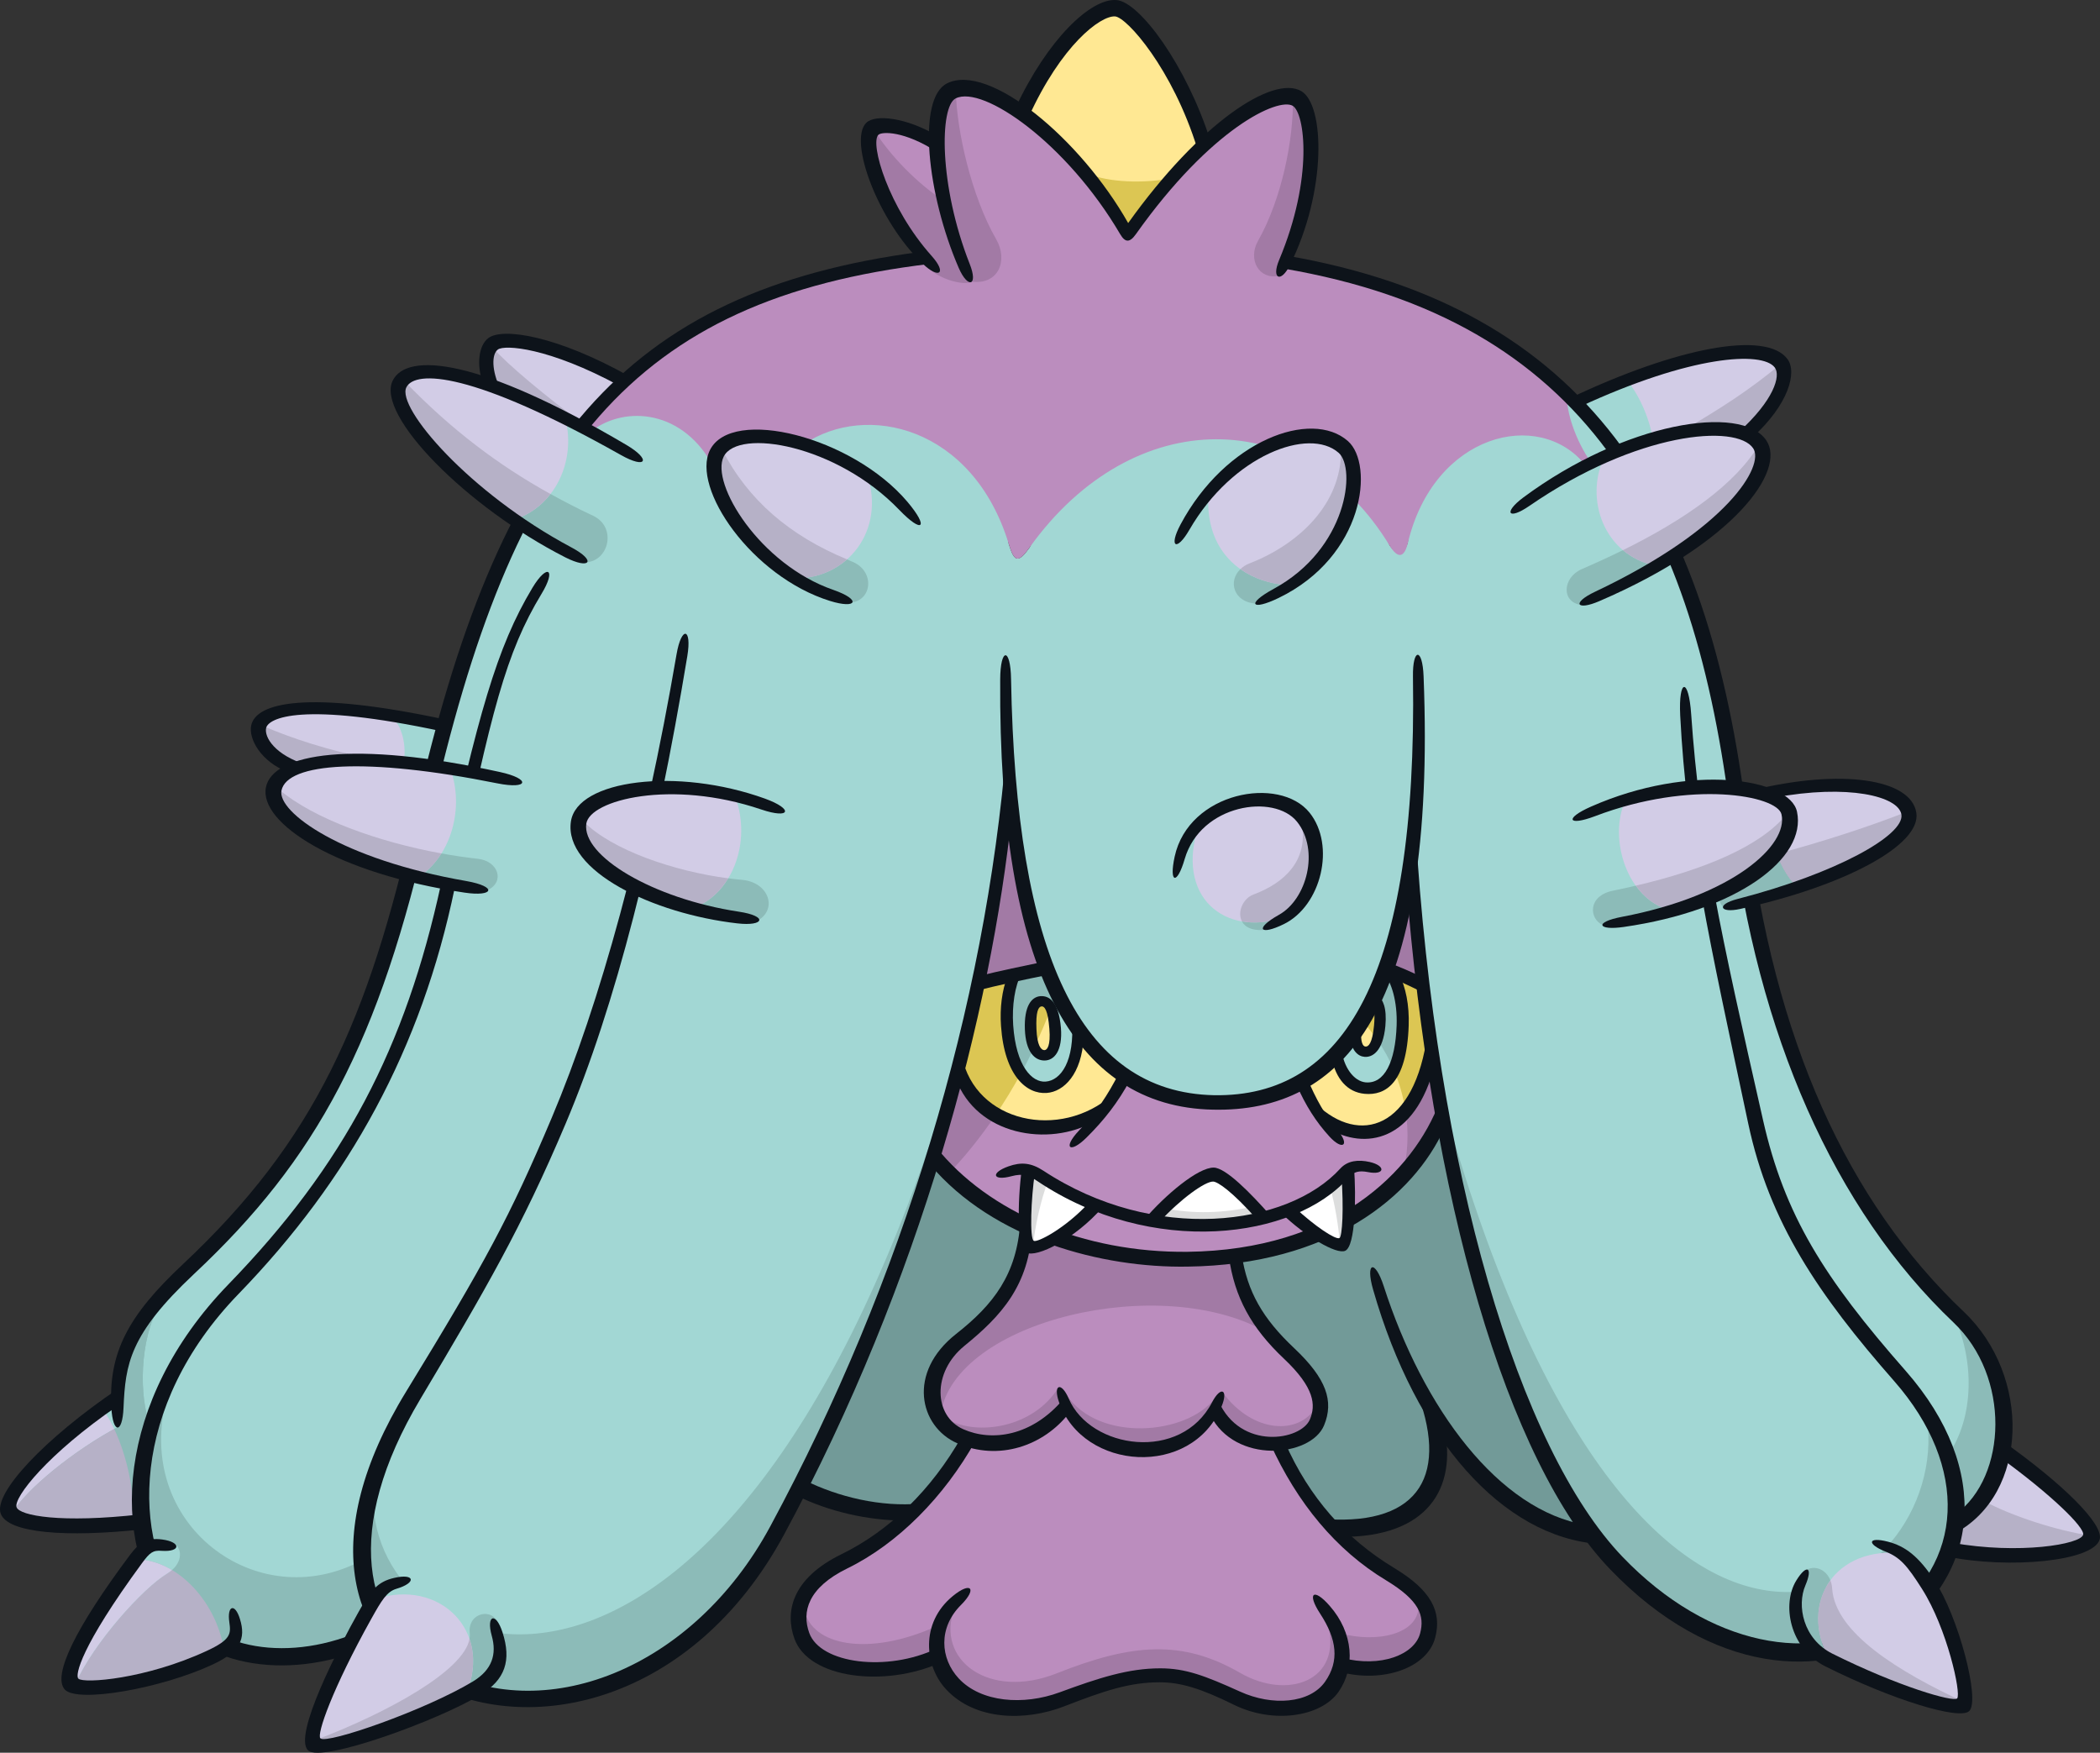 <?xml version="1.0" encoding="UTF-8"?>
<!-- Created with Inkscape (http://www.inkscape.org/) -->
<svg version="1.1" viewBox="0 0 360.85 301.19" xmlns="http://www.w3.org/2000/svg">
 <rect x="0" y="0" width="360.85" height="301.19" fill="#333333" stroke="none"/>
 <g transform="translate(88.948 1.155)">
  <path transform="matrix(20.517 0 0 -20.517 184.89 262.53)" d="m0 0c-0.605 0.711-1.081 2.348-1.267 3.462-0.802-1.586-3.384-1.409-4.266-0.299-0.194-0.591-0.641-1.95-1.118-2.764 0.165-0.114 0.599-0.224 0.937-0.22l3.527-0.124c0.668-0.013 1.025 0.318 0.829 0.993 0.392-0.647 0.89-1.002 1.358-1.048" fill="#729a98"/>
  <path transform="matrix(20.517 0 0 -20.517 247.72 225.26)" d="m0 0c-0.858 0.813-1.593 2.099-1.841 4.163-0.187 1.549-0.626 2.768-1.446 3.578-0.023-0.164 0.06-0.41 0.201-0.575l-0.047-0.024c-0.349 0.498-1.394 0.317-1.486-0.655-0.044-0.113-0.077-0.12-0.152-0.02-0.52 1.22-2.34 1.365-3.014-0.016-0.096-0.134-0.129-0.126-0.176 0.029-0.171 1.053-1.28 1.241-1.715 0.835-0.45 0.144-0.761 0.085-0.748-0.208-0.16 0.503-0.81 0.577-1.031 0.319-0.024 0.013-0.05 0.027-0.076 0.041-0.609-0.745-1.008-1.807-1.335-3.266-0.424-1.89-0.981-2.878-1.965-3.801-0.445-0.416-0.584-0.705-0.594-1.068-0.585-0.401-0.958-0.808-0.909-0.945 0.043-0.123 0.482-0.169 1.113-0.097 0.031-0.298 0.134-0.559 0.29-0.755 0.334-0.421 1.067-0.516 1.736-0.147 0.099-0.156 0.234-0.282 0.395-0.374 0.88-0.5 2.197-0.111 2.902 1.201 1.011 1.882 1.736 4.103 1.944 6.283 0.149-1.987 0.818-2.679 1.703-2.697 0.878-0.018 1.468 0.576 1.658 2.07 0.18-2.627 0.81-4.976 1.721-5.926 0.677-0.706 1.591-0.991 2.282-0.53 0.329 0.22 0.517 0.521 0.558 0.857 0.55 0.34 0.522 1.263 0.032 1.728" fill="#a2d7d4"/>
  <path transform="matrix(20.517 0 0 -20.517 33.859 79.444)" d="m0 0c-0.013 0.293 0.298 0.352 0.747 0.208 0.521 0.354 1.416 0.149 1.716-0.836 0.047-0.154 0.08-0.162 0.175-0.028 0.865 1.208 2.293 1.201 3.014 0.016 0.068-0.112 0.123-0.106 0.153 0.019 0.217 0.917 1.097 1.134 1.486 0.656l0.046 0.023c-0.125 0.183-0.206 0.412-0.2 0.575-0.576 0.569-1.328 0.924-2.364 1.099 0.298 0.643 0.257 1.282 0.107 1.369-0.18 0.105-0.793-0.234-1.422-1.139-0.434 0.796-1.196 1.342-1.476 1.202-0.088-0.044-0.128-0.21-0.123-0.438-0.266 0.165-0.486 0.171-0.538 0.12-0.109-0.11 0.094-0.694 0.447-1.08-1.319-0.166-2.219-0.603-2.875-1.406 0.026-0.015 0.052-0.028 0.076-0.041 0.281 0.215 0.776 0.183 1.031-0.319" fill="#bb8dbe"/>
  <path transform="matrix(20.517 0 0 -20.517 153.49 145.85)" d="m0 0c-0.189-1.493-0.78-2.088-1.658-2.07-0.885 0.019-1.554 0.71-1.703 2.697-0.101-1.052-0.322-2.114-0.638-3.143 0.479-0.582 1.313-0.878 2.127-0.867 0.914 0.011 1.802 0.409 2.135 1.213-0.122 0.683-0.211 1.415-0.263 2.17" fill="#bb8dbe"/>
  <path transform="matrix(20.517 0 0 -20.517 157.12 178.61)" d="m0 0c-0.134-0.763-0.603-0.855-0.95-0.572-0.069 0.113-0.093 0.186-0.126 0.267 0.256 0.22 0.563 0.557 0.678 0.949 0.102-0.03 0.232-0.084 0.316-0.132 0.024-0.193 0.052-0.355 0.082-0.512" fill="#ffe893"/>
  <path transform="matrix(20.517 0 0 -20.517 101.46 188.95)" d="m0 0c-0.434-0.324-1.104-0.203-1.258 0.334 0.066 0.229 0.135 0.519 0.174 0.687 0.13 0.037 0.398 0.097 0.564 0.124 0.108-0.283 0.395-0.747 0.66-0.88-0.058-0.12-0.087-0.187-0.14-0.265" fill="#ffe893"/>
  <path transform="matrix(20.517 0 0 -20.517 96.294 175.42)" d="m0 0c8e-3 -0.318-0.123-0.49-0.268-0.5-0.138-0.01-0.3 0.14-0.326 0.517-0.011 0.163 0.012 0.318 0.061 0.425 0.087 0.019 0.177 0.034 0.265 0.043 0.105-0.219 0.151-0.305 0.268-0.485" fill="#a2d7d4"/>
  <path transform="matrix(20.517 0 0 -20.517 92.359 175.54)" d="m0 0c0.013-0.158-0.039-0.227-0.09-0.227s-0.11 0.066-0.115 0.221c-6e-3 0.155 0.033 0.227 0.085 0.232 0.053 4e-3 0.107-0.066 0.12-0.226" fill="#ffe893"/>
  <path transform="matrix(20.517 0 0 -20.517 140.7 179.94)" d="m0 0c0.031-0.168 0.129-0.276 0.239-0.287 0.155-0.015 0.3 0.106 0.315 0.526 8e-3 0.218-0.048 0.403-0.135 0.493-0.083-0.267-0.252-0.567-0.419-0.732" fill="#a2d7d4"/>
  <path transform="matrix(20.517 0 0 -20.517 143.97 175.78)" d="m0 0c-4e-3 -0.125 0.037-0.181 0.08-0.185 0.05-5e-3 0.107 0.041 0.123 0.218 0.013 0.133-0.011 0.201-0.051 0.224-0.054-0.113-0.097-0.178-0.152-0.257" fill="#ffe893"/>
  <path transform="matrix(20.517 0 0 -20.517 132.64 231.49)" d="m0 0c-0.274 0.259-0.406 0.509-0.453 0.823-0.133-0.019-0.267-0.03-0.403-0.032-0.466-6e-3 -0.938 0.088-1.346 0.279-0.04-0.45-0.233-0.701-0.555-0.953-0.319-0.25-0.309-0.671 0-0.808 0.275-0.121 0.637-0.046 0.888 0.257 0.214-0.44 0.963-0.534 1.242-0.021 0.208-0.409 0.765-0.343 0.857-0.12 0.069 0.166 0.021 0.339-0.23 0.575" fill="#bb8dbe"/>
  <path transform="matrix(20.517 0 0 -20.517 149.99 269.37)" d="m0 0c-0.396 0.239-0.719 0.608-0.943 1.095-0.192-0.011-0.414 0.07-0.529 0.297-0.28-0.513-1.028-0.419-1.242 0.021-0.232-0.28-0.557-0.365-0.823-0.282-0.245-0.434-0.603-0.809-1.036-1.021-0.373-0.182-0.427-0.429-0.356-0.625 0.113-0.312 0.721-0.359 1.141-0.166 0.02-0.096 0.066-0.181 0.12-0.24 0.195-0.21 0.577-0.25 0.916-0.125 0.325 0.12 0.56 0.2 0.821 0.2 0.185 0 0.37-0.065 0.645-0.19 0.286-0.13 0.652-0.11 0.796 0.095 0.039 0.057 0.064 0.119 0.076 0.183 0.398-0.089 0.676 0.06 0.724 0.243 0.049 0.184-0.02 0.34-0.31 0.515" fill="#bb8dbe"/>
  <path transform="matrix(20.517 0 0 -20.517 104.81 39.188)" d="M 0,0 C 0.222,0.319 0.441,0.567 0.641,0.75 0.436,1.401 0.045,1.892 -0.102,1.9 -0.266,1.908 -0.61,1.616 -0.886,1.018 -0.582,0.805 -0.241,0.441 0,0" fill="#ffe893"/>
  <g fill="#d2cce6">
   <path transform="matrix(20.517 0 0 -20.517 18.422 64.352)" d="m0 0c-0.538 0.295-1.001 0.397-1.105 0.311-0.061-0.051-0.079-0.191-0.01-0.353 0.196-0.07 0.557-0.232 0.749-0.339 0.091 0.117 0.254 0.281 0.366 0.381"/>
   <path transform="matrix(20.517 0 0 -20.517 -87.403 258.35)" d="m0 0c0.042-0.118 0.449-0.165 1.04-0.105 0.019 0.318-0.092 0.731-0.26 0.958-0.509-0.37-0.825-0.726-0.78-0.853"/>
   <path transform="matrix(20.517 0 0 -20.517 217.14 61.281)" d="m0 0c-0.127 0.17-0.634 0.112-1.293-0.141 0.044-0.123 0.117-0.308 0.22-0.499 0.302 0.09 0.605 0.122 0.778 0.045 0.295 0.274 0.364 0.502 0.295 0.595"/>
  </g>
  <path transform="matrix(20.517 0 0 -20.517 181.77 67.93)" d="m0 0c0.134-0.136 0.245-0.279 0.345-0.425 0.098 0.042 0.202 0.079 0.305 0.109-0.035 0.202-0.128 0.391-0.22 0.499-0.137-0.053-0.281-0.113-0.43-0.183" fill="#a2d7d4"/>
  <path transform="matrix(20.517 0 0 -20.517 -21.901 121.79)" d="m0 0c-0.728 0.116-1.069 0.052-1.099-0.093-0.02-0.093 0.052-0.247 0.325-0.351 0.206 0.077 0.513 0.087 0.888 0.05 0.054 0.132 0.019 0.321-0.114 0.394" fill="#d2cce6"/>
  <path transform="matrix(20.517 0 0 -20.517 -12.506 123.57)" d="m0 0c-0.168 0.036-0.319 0.064-0.458 0.086 0.106-0.081 0.136-0.258 0.114-0.394 0.083-8e-3 0.168-0.018 0.258-0.031 0.026 0.106 0.054 0.225 0.086 0.339" fill="#a2d7d4"/>
  <path transform="matrix(20.517 0 0 -20.517 255.04 247.93)" d="m0 0c-0.042-0.256-0.168-0.487-0.389-0.623-9e-3 -0.073-0.026-0.144-0.049-0.214 0.541-0.097 1.153-0.035 1.188 0.106 0.025 0.1-0.383 0.464-0.75 0.731" fill="#d2cce6"/>
  <path transform="matrix(20.517 0 0 -20.517 135.11 139.34)" d="m0 0c-0.171 0.214-0.623 0.19-0.877-0.055-0.211-0.609 0.219-0.953 0.717-0.779 0.246 0.157 0.352 0.594 0.16 0.834" fill="#d2cce6"/>
  <path transform="matrix(20.517 0 0 -20.517 97.804 28.639)" d="m0 0c0.187-0.078 0.474-0.084 0.696-0.043-0.124-0.155-0.244-0.31-0.356-0.464-0.119 0.201-0.198 0.314-0.34 0.507" fill="#dcc653"/>
  <g fill="#a27aa5">
   <path transform="matrix(20.517 0 0 -20.517 61.056 20.888)" d="m0 0c0.138-0.226 0.381-0.474 0.605-0.614 0.038-0.199 0.115-0.442 0.223-0.641 0.044-0.081-0.261-0.04-0.378 0.102-0.426 0.517-0.545 0.975-0.45 1.153"/>
   <path transform="matrix(20.517 0 0 -20.517 75.289 14.406)" d="m0 0c7e-3 -0.337 0.131-0.885 0.338-1.245 0.103-0.179 0.019-0.386-0.207-0.355-0.35 0.73-0.37 1.528-0.131 1.6"/>
   <path transform="matrix(20.517 0 0 -20.517 133.21 15.582)" d="m0 0c8e-3 -0.351-0.094-0.853-0.292-1.202-0.087-0.154 7e-3 -0.326 0.172-0.293 0.415 0.753 0.292 1.44 0.12 1.495"/>
   <path transform="matrix(20.517 0 0 -20.517 75.359 183.09)" d="m0 0c-0.069-0.274-0.137-0.525-0.195-0.73 0.04-0.046 0.091-0.086 0.131-0.12 0.134 0.139 0.268 0.305 0.392 0.488-0.146 0.086-0.252 0.218-0.328 0.362"/>
   <path transform="matrix(20.517 0 0 -20.517 84.667 133.97)" d="m0 0c-0.037-0.464-0.147-1.06-0.274-1.636 0.173 0.037 0.381 0.084 0.569 0.122-0.161 0.416-0.271 0.989-0.295 1.514"/>
  </g>
  <path transform="matrix(20.517 0 0 -20.517 85.077 166.22)" d="m0 0c-0.102-0.022-0.203-0.044-0.294-0.064-0.058-0.262-0.119-0.519-0.18-0.758 0.076-0.145 0.182-0.276 0.328-0.362 0.077 0.113 0.15 0.234 0.218 0.357-0.126 0.175-0.162 0.504-0.072 0.827" fill="#dcc653"/>
  <path transform="matrix(20.517 0 0 -20.517 89.804 170.76)" d="m0 0c0.033 3e-3 0.063-0.027 0.086-0.074 0.018 0.047 0.035 0.095 0.051 0.143-0.033 0.064-0.063 0.135-0.093 0.211-0.089-0.019-0.182-0.039-0.274-0.059-0.091-0.322-0.055-0.652 0.072-0.826 0.041 0.075 0.08 0.153 0.116 0.231-0.054 0.145-0.034 0.367 0.042 0.374" fill="#8cbbb8"/>
  <path transform="matrix(20.517 0 0 -20.517 89.804 170.76)" d="m0 0c-0.076-7e-3 -0.096-0.229-0.042-0.374 0.047 0.099 0.09 0.199 0.128 0.3-0.023 0.047-0.053 0.077-0.086 0.074" fill="#dcc653"/>
  <path transform="matrix(20.517 0 0 -20.517 153.44 145.88)" d="m0 0c-0.049-0.422-0.108-0.676-0.212-0.942 0.103-0.041 0.207-0.084 0.323-0.139-0.051 0.406-0.094 0.808-0.111 1.081" fill="#a27aa5"/>
  <path transform="matrix(20.517 0 0 -20.517 151.93 201.23)" d="M 0,0 C 0.148,0.171 0.273,0.364 0.347,0.506 0.32,0.659 0.291,0.844 0.262,1.045 0.215,0.854 0.142,0.68 0.032,0.562 0.059,0.384 0.054,0.193 0,0" fill="#a27aa5"/>
  <path transform="matrix(20.517 0 0 -20.517 157.3 179.79)" d="m0 0c-0.027 0.183-0.053 0.377-0.077 0.572-0.102 0.048-0.194 0.087-0.285 0.123 0.12-0.15 0.182-0.52 0.032-0.832 0.045-0.107 0.08-0.223 0.099-0.346 0.11 0.118 0.184 0.292 0.231 0.483" fill="#dcc653"/>
  <path transform="matrix(20.517 0 0 -20.517 149.1 165.21)" d="m0 0c-0.029-0.075-0.062-0.151-0.099-0.231 0.075-0.08 0.077-0.258 0.033-0.372 0.051-0.073 0.097-0.155 0.135-0.244 0.146 0.302 0.087 0.786-0.069 0.847" fill="#8cbbb8"/>
  <path transform="matrix(20.517 0 0 -20.517 147.08 169.95)" d="m0 0c-0.03-0.066-0.063-0.135-0.099-0.21 0.046-0.046 0.09-0.101 0.132-0.162 0.043 0.114 0.042 0.292-0.033 0.372" fill="#dcc653"/>
  <g fill="#a27aa5">
   <path transform="matrix(20.517 0 0 -20.517 72.66 241.94)" d="M 0,0 C 0.116,0.789 1.857,1.198 2.738,0.687 2.611,0.866 2.501,1.097 2.475,1.325 1.91,1.239 1.243,1.334 0.712,1.588 0.706,1.239 0.53,0.912 0.232,0.684 -0.065,0.456 -0.12,0.141 0,0"/>
   <path transform="matrix(20.517 0 0 -20.517 73.931 242.78)" d="m0 0c0.251-0.14 0.718-0.067 0.925 0.267l0.06-0.146c-0.197-0.289-0.753-0.47-0.985-0.121"/>
   <path transform="matrix(20.517 0 0 -20.517 94.373 238.63)" d="m0 0c0.27-0.394 1.002-0.333 1.239-0.025-0.062-0.297-0.357-0.446-0.648-0.431-0.304 0.014-0.543 0.184-0.591 0.456"/>
   <path transform="matrix(20.517 0 0 -20.517 121.14 238.13)" d="m0 0c0.259-0.349 0.641-0.353 0.778-0.127-0.02-0.452-0.711-0.353-0.849 2e-3z"/>
   <path transform="matrix(20.517 0 0 -20.517 49.292 275.51)" d="m0 0c0.057-0.295 0.534-0.397 1.112-0.133-0.016-0.086-0.01-0.14-3e-3 -0.251-0.794-0.29-1.207 3e-3 -1.109 0.384"/>
   <path transform="matrix(20.517 0 0 -20.517 75.038 275.31)" d="m0 0c-0.159-0.426 0.289-0.766 0.858-0.54 0.63 0.25 1.049 0.285 1.537 3e-3 0.402-0.231 0.856-0.062 0.734 0.407 0.334-0.427-0.113-0.93-0.807-0.598-0.451 0.216-0.727 0.242-1.28 0.026-0.985-0.385-1.393 0.24-1.042 0.702"/>
   <path transform="matrix(20.517 0 0 -20.517 141.26 279.48)" d="m0 0c0.299-0.086 0.68-0.016 0.661 0.251 0.2-0.289-0.032-0.629-0.642-0.505 6e-3 0.079 3e-3 0.178-0.019 0.254"/>
  </g>
  <path transform="matrix(20.517 0 0 -20.517 -4.339 58.53)" d="m0 0c0.129-0.146 0.442-0.407 0.777-0.655-0.185 0.077-0.638 0.3-0.808 0.352-0.032 0.125-0.032 0.244 0.031 0.303" fill="#b6b1c7"/>
  <path transform="matrix(20.517 0 0 -20.517 -43.669 123.63)" d="m0 0c0.233-0.101 0.553-0.206 0.898-0.273-0.232 3e-3 -0.489-0.024-0.633-0.076-0.186 0.058-0.338 0.244-0.265 0.349" fill="#b6b1c7"/>
  <path transform="matrix(20.517 0 0 -20.517 -62.12 224.28)" d="m0 0c-0.153-0.306-0.133-0.8-0.036-0.973-0.078-0.301-0.113-0.553-0.086-0.778-0.398-0.044-0.934-0.067-1.084 0.065 0.119 0.203 0.527 0.531 0.885 0.721-0.016 0.485 0.11 0.833 0.321 0.965" fill="#8cbbb8"/>
  <path transform="matrix(20.517 0 0 -20.517 -62.12 224.28)" d="m0 0c-0.211-0.132-0.337-0.48-0.321-0.965-0.01-5e-3 -0.02-0.011-0.03-0.016 0.109-0.228 0.172-0.53 0.159-0.777 0.024 2e-3 0.047 4e-3 0.07 7e-3 -0.027 0.225 8e-3 0.477 0.086 0.778-0.097 0.173-0.117 0.667 0.036 0.973" fill="#8cbbb8"/>
  <path transform="matrix(20.517 0 0 -20.517 -69.313 244.41)" d="m-3.9681e-4 2.1259e-4c-0.351-0.192-0.74-0.507-0.856-0.705 0.142-0.125 0.627-0.111 1.015-0.072 0.013 0.247-0.051 0.549-0.159 0.777" fill="#b6b1c7"/>
  <g fill="#8cbbb8">
   <path transform="matrix(20.517 0 0 -20.517 -60.226 238.85)" d="m0 0c-0.294-1.065 0.753-1.845 1.632-1.37 7e-3 -0.185 0.062-0.381 0.183-0.58-1.424-0.745-2.456 0.4-1.815 1.95"/>
   <path transform="matrix(20.517 0 0 -20.517 -24.821 256.08)" d="m0 0c-0.011-1.464 2.887-2.504 4.748 3.213-1.025-3.493-1.873-4.938-3.566-4.897-1.174 0.029-1.414 0.703-1.182 1.684"/>
   <path transform="matrix(20.517 0 0 -20.517 160.26 192.7)" d="m0 0c1.635-5.604 4.208-3.928 3.992-2.429 0.657-1.017-0.188-1.942-0.96-1.963-1.595-0.043-2.676 1.79-3.032 4.392"/>
   <path transform="matrix(20.517 0 0 -20.517 246.51 224.34)" d="m0 0c0.195-0.399 0.182-0.888-0.036-1.198 0.049-0.2 0.08-0.355 0.067-0.542 0.605 0.275 0.502 1.345-0.031 1.74"/>
  </g>
  <path transform="matrix(20.517 0 0 -20.517 251.86 256.72)" d="m0 0c0.227-0.126 0.626-0.255 0.906-0.294-0.066-0.122-0.416-0.22-1.189-0.115 0.024 0.066 0.038 0.161 0.038 0.206 0.105 0.074 0.168 0.13 0.245 0.203" fill="#b6b1c7"/>
  <path transform="matrix(20.517 0 0 -20.517 217 61.439)" d="m0 0c-0.269-0.221-0.478-0.356-0.843-0.571 0.194 0.05 0.433 0.04 0.556-0.016 0.179 0.159 0.377 0.474 0.287 0.587" fill="#b6b1c7"/>
  <path transform="matrix(20.517 0 0 -20.517 124.46 157.19)" d="m0 0c0.027-0.05 0.092-0.084 0.213-0.068 0.045 0.029 0.085 0.062 0.123 0.097-0.119-0.038-0.234-0.047-0.336-0.029" fill="#8cbbb8"/>
  <path transform="matrix(20.517 0 0 -20.517 131.83 156.46)" d="m0 0c0.319 0.204 0.31 0.638 0.146 0.757 0.038-0.278-0.137-0.466-0.411-0.568-0.085-0.032-0.136-0.147-0.094-0.224 0.109-0.019 0.232-0.009 0.359 0.035" fill="#b6b1c7"/>
  <g fill="#0d131a">
   <path transform="matrix(20.517 0 0 -20.517 132.21 42.789)" d="m0 0c2.505-0.435 3.532-2.053 3.854-4.729 0.222-1.84 0.84-3.192 1.815-4.117 0.562-0.533 0.549-1.525-0.08-1.857l0.012 0.163c0.431 0.317 0.459 1.152-0.019 1.605-0.998 0.947-1.647 2.417-1.861 4.196-0.305 2.533-1.214 4.2-3.754 4.632z"/>
   <path transform="matrix(20.517 0 0 -20.517 70.931 44.182)" d="m0 0c-2.502-0.298-3.502-1.566-4.191-4.642-0.423-1.886-0.949-2.856-1.978-3.82-0.54-0.507-0.573-0.754-0.589-1.119-9e-3 -0.222-0.09-0.22-0.102 1e-3 -0.025 0.459 0.139 0.77 0.599 1.201 1.105 1.036 1.554 2.039 1.942 3.77 0.694 3.093 1.751 4.38 4.228 4.708z"/>
   <path transform="matrix(20.517 0 0 -20.517 -22.246 280.2)" d="m0 0c-0.631-0.349-1.447-0.323-1.835 0.166-0.493 0.622-0.453 1.81 0.497 2.79 0.972 1.003 1.482 1.981 1.781 3.355 0.309 1.418 0.466 1.981 0.765 2.479 0.126 0.209 0.203 0.157 0.076-0.051-0.297-0.491-0.421-0.978-0.726-2.459-0.279-1.352-0.885-2.448-1.811-3.404-0.915-0.944-0.892-2.07-0.459-2.616 0.324-0.409 1.019-0.471 1.639-0.131z"/>
   <path transform="matrix(20.517 0 0 -20.517 84.96 138.32)" d="m0 0c-0.174-1.689-0.764-3.932-1.907-6.05-0.769-1.427-2.157-1.716-3.001-1.235-0.612 0.348-0.921 1.197-0.166 2.429 0.661 1.08 0.868 1.462 1.219 2.293 0.404 0.957 0.773 2.294 1.045 3.881 0.041 0.239 0.13 0.224 0.09-0.016-0.264-1.596-0.6-2.924-1.019-3.915-0.369-0.873-0.671-1.39-1.217-2.307-0.65-1.09-0.477-1.898 0.127-2.242 0.891-0.507 2.153-0.033 2.805 1.178 1.113 2.064 1.8 4.344 1.978 6.532z"/>
   <path transform="matrix(20.517 0 0 -20.517 119.46 189.53)" d="m0 0c-1.16 0.024-1.797 1.153-1.781 3.603 1e-3 0.269 0.087 0.271 0.091 2e-3 0.04-2.299 0.573-3.461 1.701-3.484 1.085-0.017 1.703 0.979 1.665 3.505-4e-3 0.243 0.08 0.246 0.089 3e-3 0.111-2.813-0.681-3.654-1.765-3.629"/>
   <path transform="matrix(20.517 0 0 -20.517 154.26 140.85)" d="m0 0c0.171-2.903 0.872-5.218 1.735-6.118 0.728-0.759 1.615-0.903 2.187-0.522 0.679 0.453 0.719 1.275 0.088 1.994-0.634 0.722-1.046 1.329-1.222 2.156-0.33 1.555-0.516 2.371-0.57 3.42-0.015 0.311 0.071 0.319 0.092 9e-3 0.072-1.042 0.246-1.83 0.602-3.4 0.18-0.795 0.509-1.32 1.195-2.1 0.729-0.831 0.612-1.723-0.106-2.203-0.572-0.381-1.514-0.351-2.371 0.543-0.866 0.902-1.503 3.109-1.709 5.78z"/>
   <path transform="matrix(20.517 0 0 -20.517 159.29 192.62)" d="m0 0c-0.262-0.582-0.964-1.149-2.154-1.164-0.716-0.012-1.624 0.226-2.155 0.854l0.049 0.148c0.439-0.551 1.241-0.887 2.106-0.878 1.23 0.015 1.892 0.665 2.115 1.264z"/>
   <path transform="matrix(20.517 0 0 -20.517 66.483 260.14)" d="m0 0c-0.305 0-0.639 0.076-0.908 0.211l0.068 0.128c0.285-0.142 0.641-0.227 0.972-0.197z"/>
   <path transform="matrix(20.517 0 0 -20.517 185.86 264.17)" d="m0 0c-0.811 0.058-1.536 0.88-1.894 2.13-0.067 0.232 0.015 0.258 0.089 0.029 0.331-1.027 0.964-1.879 1.694-1.999z"/>
   <path transform="matrix(20.517 0 0 -20.517 159.17 243.86)" d="m0 0c0.117-0.531-0.145-0.934-0.859-0.93l-0.123 0.148c0.783-0.049 1.034 0.379 0.739 1.108z"/>
   <path transform="matrix(20.517 0 0 -20.517 94.79 241.62)" d="m0 0c-0.213-0.277-0.592-0.408-0.939-0.255-0.317 0.14-0.421 0.592-8e-3 0.916 0.314 0.247 0.507 0.499 0.536 0.932l0.1-0.049c-0.026-0.479-0.258-0.732-0.568-0.984-0.271-0.221-0.257-0.588-8e-3 -0.698 0.238-0.105 0.574-0.06 0.837 0.252z"/>
   <path transform="matrix(20.517 0 0 -20.517 93.036 239.82)" d="m0 0c-0.053 0.15 0.018 0.177 0.081 0.031 0.181-0.423 0.94-0.535 1.201-0.03 0.072 0.139 0.139 0.107 0.078-0.038-0.25-0.599-1.157-0.537-1.36 0.037"/>
   <path transform="matrix(20.517 0 0 -20.517 124.41 214.43)" d="m0 0c0.048-0.311 0.175-0.535 0.441-0.785 0.27-0.255 0.333-0.443 0.249-0.646-0.111-0.267-0.745-0.327-0.952 0.086l0.068 0.118c0.184-0.416 0.692-0.331 0.766-0.153 0.049 0.118 0.041 0.263-0.217 0.507-0.275 0.259-0.415 0.517-0.462 0.855z"/>
   <path transform="matrix(20.517 0 0 -20.517 72.595 284.58)" d="m0 0c-0.463-0.207-1.098-0.134-1.22 0.201-0.08 0.222-0.026 0.503 0.393 0.708 0.403 0.197 0.753 0.538 1.007 0.984l0.117-0.033c-0.263-0.47-0.651-0.863-1.075-1.07-0.329-0.161-0.382-0.363-0.318-0.54 0.093-0.258 0.651-0.33 1.069-0.13z"/>
   <path transform="matrix(20.517 0 0 -20.517 123.07 291.79)" d="m0 0c-0.279 0.138-0.449 0.188-0.621 0.188-0.252 0-0.462-0.07-0.799-0.201-0.329-0.128-0.748-0.119-0.99 0.142-0.178 0.19-0.222 0.554 0.057 0.782 0.151 0.124 0.206 0.063 0.068-0.075-0.192-0.191-0.175-0.448-0.019-0.616 0.186-0.2 0.541-0.228 0.845-0.116 0.331 0.122 0.577 0.201 0.843 0.201 0.211 0 0.372-0.061 0.668-0.195 0.27-0.123 0.584-0.1 0.712 0.083 0.121 0.173 0.1 0.354-0.042 0.571-0.112 0.171-0.055 0.219 0.08 0.065 0.2-0.227 0.218-0.516 0.074-0.722-0.148-0.21-0.548-0.269-0.876-0.107"/>
   <path transform="matrix(20.517 0 0 -20.517 131.85 246.72)" d="m0 0c0.203-0.46 0.508-0.806 0.916-1.052 0.308-0.186 0.4-0.365 0.342-0.584-0.066-0.251-0.435-0.383-0.801-0.285l0.02 0.117c0.327-0.085 0.608 0.027 0.655 0.205 0.039 0.148-5e-3 0.275-0.286 0.445-0.417 0.251-0.744 0.647-0.97 1.146z"/>
   <path transform="matrix(20.517 0 0 -20.517 -5.966 64.738)" d="m0 0c-0.055 0.157-0.036 0.317 0.044 0.379 0.121 0.094 0.583 0.017 1.182-0.319l-0.08-0.081c-0.597 0.324-0.965 0.347-1.021 0.305-0.054-0.041-0.051-0.179 0.02-0.328z"/>
   <path transform="matrix(20.517 0 0 -20.517 -39.363 131.57)" d="m0 0c-0.236 0.09-0.336 0.284-0.313 0.393 0.04 0.191 0.466 0.299 1.637 0.047l-0.026-0.099c-1.194 0.257-1.468 0.113-1.486 0.03-0.016-0.076 0.072-0.226 0.341-0.309z"/>
   <path transform="matrix(20.517 0 0 -20.517 130.83 156.04)" d="m0 0c0.233 0.13 0.341 0.541 0.151 0.779-0.191 0.239-0.807 0.148-0.941-0.312-0.064-0.221-0.133-0.205-0.084 0.02 0.118 0.542 0.878 0.682 1.13 0.368 0.22-0.275 0.098-0.779-0.215-0.933-0.201-0.099-0.251-0.04-0.041 0.078"/>
   <path transform="matrix(20.517 0 0 -20.517 209.84 73.074)" d="m0 0c0.292 0.265 0.354 0.47 0.301 0.54-0.104 0.138-0.698 0.105-1.635-0.33l-0.075 0.076c0.893 0.423 1.637 0.565 1.816 0.325 0.083-0.109 0.011-0.381-0.294-0.657z"/>
   <path transform="matrix(20.517 0 0 -20.517 -64.434 261.65)" d="m0 0c-0.638-0.069-1.13-0.033-1.189 0.132-0.061 0.172 0.365 0.626 0.981 1.044l-3e-3 -0.143c-0.582-0.399-0.873-0.767-0.845-0.848 0.025-0.07 0.368-0.136 1.044-0.059z"/>
   <path transform="matrix(20.517 0 0 -20.517 255.26 246.55)" d="m0 0c0.498-0.353 0.841-0.691 0.809-0.818-0.047-0.186-0.76-0.252-1.277-0.146l0.037 0.116c0.567-0.101 1.082-0.013 1.101 0.067 0.015 0.061-0.271 0.339-0.697 0.648z"/>
   <path transform="matrix(20.517 0 0 -20.517 105.3 184.34)" d="m0 0c-0.106-0.195-0.218-0.338-0.368-0.487-0.138-0.137-0.204-0.09-0.062 0.06 0.148 0.157 0.237 0.291 0.337 0.485z"/>
   <path transform="matrix(20.517 0 0 -20.517 99.09 191.57)" d="m0 0c-0.382-0.216-0.986-0.117-1.16 0.359l0.051 0.187c0.113-0.555 0.822-0.707 1.26-0.323z"/>
   <path transform="matrix(20.517 0 0 -20.517 91.22 166.35)" d="m0 0c-0.193-0.038-0.441-0.092-0.6-0.133l0.027 0.125c0.167 0.041 0.36 0.081 0.537 0.118z"/>
   <path transform="matrix(20.517 0 0 -20.517 89.991 171.79)" d="m0 0c-0.026-4e-3 -0.047-0.047-0.041-0.189 5e-3 -0.136 0.037-0.177 0.067-0.177 0.022 0 0.053 0.035 0.041 0.18-0.012 0.151-0.039 0.19-0.067 0.186m0.026-0.453c-0.081 0-0.157 0.071-0.164 0.262-7e-3 0.193 0.055 0.271 0.13 0.277 0.071 5e-3 0.153-0.041 0.172-0.266 0.015-0.192-0.056-0.273-0.138-0.273"/>
   <path transform="matrix(20.517 0 0 -20.517 97.258 177.18)" d="m0 0c-0.016-0.302-0.164-0.452-0.31-0.462-0.166-0.012-0.353 0.141-0.382 0.561-0.011 0.152 9e-3 0.299 0.053 0.413l0.117 0.023c-0.054-0.101-0.079-0.264-0.068-0.43 0.024-0.346 0.159-0.48 0.271-0.472 0.129 9e-3 0.245 0.172 0.221 0.511z"/>
   <path transform="matrix(20.517 0 0 -20.517 144.94 175.63)" d="m0 0c-6e-3 -0.109 0.012-0.148 0.037-0.149 0.024-2e-3 0.057 0.026 0.071 0.176 9e-3 0.095 1e-3 0.153-0.016 0.177l0.048 0.075c0.041-0.031 0.077-0.102 0.063-0.256-0.02-0.212-0.108-0.264-0.175-0.258-0.053 4e-3 -0.108 0.051-0.121 0.162z"/>
   <path transform="matrix(20.517 0 0 -20.517 151.43 166.21)" d="m0 0c0.057-0.108 0.088-0.26 0.082-0.433-0.017-0.485-0.196-0.587-0.369-0.571-0.148 0.014-0.24 0.128-0.276 0.297l0.08 0.083c0.019-0.158 0.105-0.274 0.204-0.284 0.158-0.014 0.249 0.169 0.26 0.477 7e-3 0.202-0.043 0.36-0.108 0.441z"/>
   <path transform="matrix(20.517 0 0 -20.517 149.43 164.18)" d="m0 0c0.108-0.042 0.19-0.076 0.294-0.127l0.014-0.132c-0.128 0.064-0.219 0.107-0.342 0.155z"/>
   <path transform="matrix(20.517 0 0 -20.517 135.66 184.12)" d="m0 0c0.073-0.173 0.152-0.315 0.252-0.432 0.112-0.132 0.044-0.177-0.065-0.057-0.11 0.12-0.201 0.261-0.276 0.435z"/>
   <path transform="matrix(20.517 0 0 -20.517 157.61 181.77)" d="m0 0c-0.167-0.655-0.591-0.716-0.894-0.535l-0.096 0.2c0.356-0.337 0.821-0.216 0.929 0.598z"/>
   <path transform="matrix(20.517 0 0 -20.517 75.796 44.89)" d="m0 0c-0.266 0.613-0.352 1.419-0.098 1.546 0.351 0.176 1.119-0.466 1.517-1.17 0.603 0.844 1.215 1.242 1.45 1.105 0.196-0.115 0.215-0.833-0.095-1.457-0.076-0.153-0.157-0.116-0.091 0.042 0.291 0.692 0.214 1.234 0.114 1.292-0.121 0.071-0.681-0.183-1.314-1.076-0.052-0.073-0.09-0.069-0.131 1e-3 -0.445 0.759-1.149 1.252-1.378 1.137-0.134-0.067-0.142-0.727 0.118-1.387 0.073-0.184-0.015-0.21-0.092-0.033"/>
   <path transform="matrix(20.517 0 0 -20.517 72.08 24.97)" d="m0 0c-0.275 0.179-0.464 0.172-0.492 0.144-0.072-0.072 0.083-0.608 0.446-1.014 0.132-0.148 0.061-0.196-0.074-0.066-0.378 0.361-0.624 1.031-0.474 1.18 0.075 0.076 0.338 0.044 0.593-0.107z"/>
   <path transform="matrix(20.517 0 0 -20.517 116.8 24.418)" d="m0 0c-0.206 0.668-0.592 1.104-0.69 1.109-0.121 7e-3 -0.449-0.238-0.725-0.847l-0.11 0.076c0.272 0.584 0.634 0.923 0.845 0.908 0.195-0.01 0.591-0.553 0.789-1.178z"/>
  </g>
  <g fill="#a2d7d4">
   <path transform="matrix(20.517 0 0 -20.517 -3.35 279.55)" d="m0 0c0.046-0.156 0.025-0.335-0.172-0.454-0.377-0.228-1.278-0.545-1.362-0.466s0.194 0.661 0.426 1.075c0.097 0.174 0.153 0.256 0.253 0.27 0.392 0.056 0.771-0.137 0.855-0.425"/>
   <path transform="matrix(20.517 0 0 -20.517 -9.095 151.18)" d="m 0,0 c -1.018,0.155 -1.655,0.569 -1.604,0.82 0.057,0.274 0.76,0.338 1.883,0.095 C 0.912,0.777 0.77,-0.117 0,0"/>
   <path transform="matrix(20.517 0 0 -20.517 8.741 93.761)" d="m0 0c-0.83 0.442-1.524 1.182-1.41 1.41 0.103 0.207 0.666 0.127 1.874-0.554 0.435-0.245 0.069-1.14-0.464-0.856"/>
  </g>
  <path transform="matrix(20.517 0 0 -20.517 -47.744 277.48)" d="m0 0c0.022-0.165-0.061-0.211-0.251-0.299-0.485-0.225-1.096-0.295-1.161-0.221-0.086 0.099 0.172 0.54 0.544 1.047 0.075 0.103 0.136 0.155 0.231 0.146 0.227-0.022 0.593-0.35 0.637-0.673" fill="#8cbbb8"/>
  <g fill="#fff">
   <path transform="matrix(20.517 0 0 -20.517 89.81 200.95)" d="m0 0c-0.034 0.022-0.065 0.039-0.098 0.048-0.031-0.222-0.039-0.614 0.012-0.642s0.326 0.099 0.551 0.352c-0.157 0.063-0.314 0.142-0.465 0.242"/>
   <path transform="matrix(20.517 0 0 -20.517 132.37 206.81)" d="M 0,0 C 0.185,-0.172 0.402,-0.316 0.459,-0.288 0.515,-0.26 0.519,0.055 0.5,0.335 0.449,0.31 0.31,0.105 0,0"/>
   <path transform="matrix(20.517 0 0 -20.517 128.25 208.14)" d="m0 0c-0.187 0.213-0.351 0.356-0.422 0.36-0.095 7e-3 -0.34-0.188-0.517-0.385 0.335-0.061 0.659-0.047 0.939 0.025"/>
  </g>
  <g fill="#d2cce6">
   <path transform="matrix(20.517 0 0 -20.517 -20.233 64.813)" d="m0 0c-0.093-0.185 0.345-0.712 0.959-1.136 0.323 0.101 0.521 0.47 0.427 0.846-0.87 0.439-1.298 0.467-1.386 0.29"/>
   <path transform="matrix(20.517 0 0 -20.517 -41.862 134.41)" d="m0 0c-0.045-0.217 0.428-0.545 1.213-0.739 0.273 0.183 0.383 0.584 0.263 0.909-0.885 0.141-1.427 0.07-1.476-0.17"/>
   <path transform="matrix(20.517 0 0 -20.517 37.345 135.62)" d="m0 0c-0.647 0.157-1.271 0.04-1.309-0.223-0.042-0.284 0.405-0.569 0.957-0.717 0.319 0.112 0.5 0.543 0.352 0.94"/>
   <path transform="matrix(20.517 0 0 -20.517 60.071 80.4)" d="m0 0c-0.501 0.341-1.136 0.421-1.258 0.178-0.114-0.229 0.21-0.763 0.66-1.047 0.427-0.002 0.754 0.396 0.598 0.869"/>
   <path transform="matrix(20.517 0 0 -20.517 141.92 75.612)" d="m0 0c-0.241 0.214-0.756 0.049-1.131-0.393-0.034-0.463 0.261-0.742 0.681-0.769 0.575 0.37 0.613 1.018 0.45 1.162"/>
   <path transform="matrix(20.517 0 0 -20.517 213.38 75.105)" d="m0 0c-0.137 0.202-0.694 0.153-1.302-0.117-0.159-0.336-0.011-0.814 0.438-0.907 0.717 0.422 0.981 0.851 0.864 1.024"/>
   <path transform="matrix(20.517 0 0 -20.517 218.46 138.48)" d="m0 0c-0.051 0.22-0.71 0.3-1.368 0.107-0.151-0.32 0.012-0.844 0.385-0.93 0.65 0.19 1.051 0.533 0.983 0.823"/>
  </g>
  <path transform="matrix(20.517 0 0 -20.517 -65.548 266.8)" d="m0 0c-0.398-0.496-0.627-0.946-0.542-1.044 0.088-0.1 0.885 0.032 1.279 0.283-0.077 0.452-0.431 0.764-0.737 0.761" fill="#b6b1c7"/>
  <g fill="#d2cce6">
   <path transform="matrix(20.517 0 0 -20.517 -24.494 273.64)" d="m0 0c-0.222-0.314-0.577-1.151-0.51-1.214 0.077-0.072 0.769 0.132 1.273 0.417 0.222 0.528-0.22 0.974-0.763 0.797"/>
   <path transform="matrix(20.517 0 0 -20.517 225.6 284.27)" d="m0 0c0.525-0.261 1.046-0.427 1.116-0.363 0.069 0.064-0.155 1.01-0.534 1.269-0.609 0.042-0.84-0.489-0.582-0.906"/>
   <path transform="matrix(20.517 0 0 -20.517 239.1 138.68)" d="m0 0c-0.039 0.248-0.612 0.297-1.22 0.169 0.264-0.077 0.287-0.297 0.111-0.506 0.046-0.12 0.108-0.224 0.185-0.287 0.515 0.178 0.954 0.432 0.924 0.624"/>
  </g>
  <path transform="matrix(20.517 0 0 -20.517 216.35 145.6)" d="m0 0c-0.083-0.099-0.208-0.195-0.375-0.273-0.138-0.065-0.154-0.201 0.042-0.159 0.171 0.037 0.348 0.087 0.517 0.145-0.077 0.063-0.139 0.168-0.184 0.287" fill="#a2d7d4"/>
  <path transform="matrix(20.517 0 0 -20.517 -59.545 263.85)" d="m0 0c0.094-0.027 0.114-0.172-0.031-0.262-0.207-0.124-0.615-0.582-0.767-0.917-0.085 0.067 0.127 0.567 0.561 1.086 0.075 0.089 0.16 0.116 0.237 0.093" fill="#8cbbb8"/>
  <path transform="matrix(20.517 0 0 -20.517 -59.545 263.85)" d="m0 0c-0.077 0.023-0.162-4e-3 -0.237-0.093-0.015-0.017-0.028-0.034-0.042-0.052 0.095-1e-3 0.193-0.033 0.286-0.089 0.102 0.088 0.078 0.209-7e-3 0.234" fill="#a2d7d4"/>
  <path transform="matrix(20.517 0 0 -20.517 -75.924 288.05)" d="M 0,0 C 0.152,0.336 0.56,0.793 0.767,0.917 0.782,0.926 0.794,0.936 0.806,0.946 0.712,1.002 0.614,1.033 0.519,1.035 0.114,0.534 -0.082,0.066 0,0" fill="#d2cce6"/>
  <g fill="#dcdddd">
   <path transform="matrix(20.517 0 0 -20.517 91.107 201.83)" d="m0 0c-0.061-0.167-0.106-0.369-0.127-0.557-0.048 0.039-0.084 0.421-0.03 0.649 0.061-0.025 0.094-0.042 0.157-0.092"/>
   <path transform="matrix(20.517 0 0 -20.517 139.67 203.03)" d="m0 0c0.036-0.138 0.065-0.292 0.081-0.48 0.053 0.025 0.098 0.342 0.063 0.622-0.058-0.061-0.094-0.1-0.144-0.142"/>
   <path transform="matrix(20.517 0 0 -20.517 111.33 206.47)" d="m0 0c0.222-0.05 0.497-0.041 0.73 0.014l0.068-0.086c-0.24-0.091-0.66-0.088-0.895-0.03z"/>
  </g>
  <path transform="matrix(20.517 0 0 -20.517 12.953 87.468)" d="m0 0c-0.122 0.057-0.24 0.118-0.356 0.182-0.075-0.097-0.175-0.171-0.292-0.21 0.183-0.127 0.383-0.252 0.594-0.362 0.191 0.016 0.252 0.298 0.054 0.39" fill="#8cbbb8"/>
  <path transform="matrix(20.517 0 0 -20.517 5.647 83.739)" d="m0 0c-0.434 0.24-0.831 0.539-1.218 0.94-0.135-0.217 0.285-0.709 0.926-1.15 0.117 0.039 0.217 0.113 0.292 0.21" fill="#b6b1c7"/>
  <path transform="matrix(20.517 0 0 -20.517 -3.266 277.98)" d="m0 0c-0.047 0.146-0.261 0.101-0.242-0.073 2e-3 -0.016 0.001-0.032-0.002-0.049 0.044-0.128 0.042-0.279-0.019-0.439 1e-3 1e-3 3e-3 2e-3 4e-3 2e-3 0.283 0.166 0.332 0.332 0.259 0.559" fill="#8cbbb8"/>
  <path transform="matrix(20.517 0 0 -20.517 -8.27 280.48)" d="m0 0c-0.048-0.267-0.685-0.617-1.289-0.847 0.035-0.104 0.784 0.125 1.27 0.408 0.061 0.16 0.063 0.311 0.019 0.439" fill="#b6b1c7"/>
  <path transform="matrix(20.517 0 0 -20.517 225.57 270.4)" d="m0 0c-0.049 0.123-0.202 0.15-0.275 6e-3 -0.092-0.182 7e-3 -0.512 0.272-0.673-0.137 0.227-0.129 0.485 3e-3 0.667" fill="#8cbbb8"/>
  <path transform="matrix(20.517 0 0 -20.517 248.65 291.38)" d="m0 0c-0.548 0.254-1.086 0.581-1.11 0.954-1e-3 0.025-7e-3 0.048-0.015 0.068-0.133-0.181-0.14-0.439-3e-3 -0.666 0-1e-3 1e-3 -1e-3 1e-3 -1e-3 0.43-0.26 1.098-0.461 1.127-0.355" fill="#b6b1c7"/>
  <path transform="matrix(20.517 0 0 -20.517 57.439 95.34)" d="m0 0c-0.014 6e-3 -0.027 0.012-0.041 0.018-0.104-0.092-0.239-0.149-0.389-0.157 0.128-0.08 0.27-0.151 0.43-0.204 0.174 0.027 0.19 0.268 0 0.343" fill="#8cbbb8"/>
  <path transform="matrix(20.517 0 0 -20.517 47.803 98.231)" d="m0 0c0.166-1e-3 0.316 0.059 0.429 0.159-0.479 0.198-0.83 0.496-1.047 0.921-0.068-0.082-0.061-0.245 0.017-0.429 0.113-0.228 0.335-0.483 0.601-0.651" fill="#b6b1c7"/>
  <path transform="matrix(20.517 0 0 -20.517 -6.844 146.42)" d="m0 0c-0.1 0.011-0.202 0.026-0.305 0.045-0.046-0.074-0.105-0.138-0.175-0.188 0.209-0.058 0.409-0.099 0.563-0.119 0.145 0.069 0.09 0.243-0.083 0.262" fill="#8cbbb8"/>
  <path transform="matrix(20.517 0 0 -20.517 -13.091 145.5)" d="m0 0c-0.529 0.096-1.067 0.29-1.355 0.531-0.023-0.291 0.612-0.564 1.179-0.719 0.071 0.05 0.13 0.114 0.176 0.188" fill="#b6b1c7"/>
  <path transform="matrix(20.517 0 0 -20.517 38.57 150.04)" d="m0 0c-0.038 3e-3 -0.077 8e-3 -0.116 0.013-0.062-0.103-0.149-0.184-0.252-0.232 0.182-0.057 0.285-0.081 0.506-0.118 0.16 0.099 0.081 0.318-0.138 0.337" fill="#8cbbb8"/>
  <path transform="matrix(20.517 0 0 -20.517 36.184 149.78)" d="m0 0c-0.446 0.058-0.975 0.235-1.213 0.478 0.011-0.317 0.359-0.541 0.962-0.71 0.103 0.048 0.189 0.129 0.251 0.232" fill="#b6b1c7"/>
  <path transform="matrix(20.517 0 0 -20.517 126.86 102.58)" d="m0 0c0.1 0.04 0.19 0.093 0.272 0.154-0.155 0.011-0.293 0.058-0.402 0.135-0.105-0.1-0.059-0.275 0.129-0.289" fill="#8cbbb8"/>
  <path transform="matrix(20.517 0 0 -20.517 141.49 76.334)" d="m0 0c0-0.445-0.351-0.78-0.767-0.942-0.031-0.012-0.056-0.029-0.076-0.048 0.113-0.08 0.247-0.124 0.402-0.135 0.506 0.338 0.637 0.932 0.441 1.125" fill="#b6b1c7"/>
  <path transform="matrix(20.517 0 0 -20.517 182.85 96.645)" d="m0 0c-0.162-0.07-0.176-0.281 2e-3 -0.301 0.214 0.087 0.416 0.207 0.612 0.33-0.107 0.023-0.197 0.069-0.269 0.13-0.112-0.055-0.227-0.108-0.345-0.159" fill="#8cbbb8"/>
  <path transform="matrix(20.517 0 0 -20.517 213.38 75.105)" d="m0 0c-0.192-0.333-0.624-0.635-1.143-0.891 0.074-0.063 0.167-0.11 0.279-0.133 0.717 0.422 0.981 0.851 0.864 1.024" fill="#b6b1c7"/>
  <path transform="matrix(20.517 0 0 -20.517 216.4 145.71)" d="m0 0c-0.134-0.113-0.306-0.227-0.444-0.296-0.063-0.032-0.05-0.175 0.067-0.156 0.129 0.021 0.334 0.089 0.554 0.176-0.073 0.062-0.133 0.162-0.177 0.276" fill="#8cbbb8"/>
  <path transform="matrix(20.517 0 0 -20.517 216.35 145.6)" d="M 0,0 C 0.045,-0.119 0.107,-0.224 0.184,-0.287 0.621,-0.137 1.17,0.139 1.102,0.359 0.794,0.235 0.368,0.098 0,0" fill="#b6b1c7"/>
  <path transform="matrix(20.517 0 0 -20.517 192.13 151.04)" d="m0 0c-0.063-0.015-0.126-0.029-0.191-0.042-0.216-0.044-0.199-0.238-0.085-0.288 0.199 0.032 0.383 0.076 0.551 0.128-0.114 0.033-0.206 0.106-0.275 0.202" fill="#8cbbb8"/>
  <path transform="matrix(20.517 0 0 -20.517 218.05 138.75)" d="m0 0c-0.22-0.272-0.696-0.466-1.263-0.599 0.068-0.096 0.161-0.169 0.275-0.202 0.617 0.191 1.007 0.5 0.988 0.801" fill="#b6b1c7"/>
  <g fill="#0d131a">
   <path transform="matrix(20.517 0 0 -20.517 8.189 94.62)" d="m0 0c-0.822 0.418-1.59 1.192-1.445 1.481 0.119 0.239 0.719 0.191 1.956-0.539 0.212-0.125 0.169-0.206-0.045-0.085-1.248 0.703-1.724 0.713-1.797 0.567-0.085-0.169 0.526-0.884 1.379-1.339 0.219-0.116 0.159-0.19-0.048-0.085"/>
   <path transform="matrix(20.517 0 0 -20.517 -9.148 152.23)" d="m0 0c-1.066 0.159-1.724 0.581-1.662 0.883 0.059 0.284 0.733 0.396 1.959 0.127 0.262-0.057 0.243-0.148-0.021-0.095-1.1 0.221-1.76 0.173-1.808-0.06-0.037-0.18 0.505-0.577 1.547-0.758 0.266-0.047 0.231-0.134-0.015-0.097"/>
   <path transform="matrix(20.517 0 0 -20.517 37.753 157.52)" d="m0 0c-0.707 0.081-1.455 0.44-1.394 0.853 0.051 0.35 0.89 0.457 1.625 0.192 0.243-0.088 0.214-0.174-0.031-0.091-0.756 0.256-1.436 0.079-1.465-0.119-0.039-0.269 0.553-0.627 1.277-0.737 0.247-0.037 0.214-0.124-0.012-0.098"/>
   <path transform="matrix(20.517 0 0 -20.517 53.668 102.11)" d="m0 0c-0.655 0.204-1.164 0.945-1.005 1.264 0.183 0.365 1.191 0.112 1.653-0.433 0.184-0.218 0.129-0.273-0.068-0.068-0.525 0.546-1.35 0.686-1.47 0.446-0.113-0.225 0.302-0.903 0.917-1.116 0.241-0.084 0.198-0.163-0.027-0.093"/>
   <path transform="matrix(20.517 0 0 -20.517 129.92 100.03)" d="m0 0c0.615 0.334 0.692 1.008 0.544 1.139-0.248 0.219-0.888-0.019-1.25-0.644-0.107-0.186-0.176-0.147-0.075 0.043 0.376 0.705 1.096 0.971 1.403 0.699 0.22-0.195 0.14-0.965-0.582-1.314-0.226-0.109-0.275-0.051-0.04 0.077"/>
   <path transform="matrix(20.517 0 0 -20.517 185.16 100.52)" d="m0 0c1.116 0.529 1.42 1.058 1.323 1.201-0.139 0.206-0.971 0.14-1.875-0.483-0.176-0.121-0.221-0.057-0.05 0.071 0.848 0.629 1.827 0.787 2.035 0.478 0.17-0.252-0.269-0.86-1.398-1.346-0.189-0.082-0.238-0.017-0.035 0.079"/>
   <path transform="matrix(20.517 0 0 -20.517 189.78 156.39)" d="m0 0c0.928 0.176 1.395 0.6 1.335 0.859-0.037 0.157-0.755 0.291-1.561-0.016-0.23-0.087-0.259-0.019-0.034 0.08 0.834 0.368 1.666 0.237 1.725-0.043 0.083-0.39-0.497-0.828-1.451-0.965-0.219-0.032-0.252 0.04-0.014 0.085"/>
   <path transform="matrix(20.517 0 0 -20.517 -77.832 289.16)" d="M 0,0 C -0.103,0.118 0.089,0.514 0.548,1.128 0.624,1.229 0.688,1.273 0.816,1.256 0.977,1.235 0.974,1.15 0.813,1.161 0.739,1.167 0.713,1.147 0.647,1.057 0.132,0.355 0.085,0.118 0.115,0.09 0.161,0.048 0.679,0.086 1.19,0.323 1.395,0.418 1.392,0.467 1.379,0.562 1.358,0.704 1.426,0.727 1.468,0.589 1.519,0.424 1.47,0.317 1.242,0.21 0.811,0.008 0.103,-0.117 0,0"/>
   <path transform="matrix(20.517 0 0 -20.517 -36.002 299.64)" d="M 0,0 C -0.13,0.122 0.26,0.871 0.422,1.159 0.52,1.335 0.579,1.413 0.721,1.445 0.895,1.485 0.91,1.404 0.74,1.354 0.659,1.33 0.616,1.258 0.529,1.102 0.204,0.519 0.069,0.133 0.103,0.101 0.156,0.05 0.98,0.336 1.381,0.578 1.542,0.676 1.581,0.806 1.538,0.96 1.489,1.136 1.573,1.162 1.628,0.989 1.704,0.754 1.652,0.592 1.44,0.464 1.092,0.253 0.114,-0.106 0,0"/>
   <path transform="matrix(20.517 0 0 -20.517 224.75 285.22)" d="m0 0c-0.306 0.153-0.367 0.525-0.245 0.721 0.087 0.141 0.141 0.112 0.076-0.041-0.073-0.169-0.021-0.448 0.225-0.572 0.558-0.278 1.018-0.409 1.046-0.375 0.035 0.042-0.084 0.585-0.294 0.916-0.125 0.197-0.183 0.264-0.305 0.313-0.161 0.064-0.15 0.127 0.017 0.084 0.148-0.038 0.258-0.123 0.391-0.323 0.199-0.298 0.388-1.008 0.291-1.097-0.083-0.076-0.639 0.093-1.202 0.374"/>
   <path transform="matrix(20.517 0 0 -20.517 89.295 201.8)" d="m0 0c-0.073 0.049-0.124 0.065-0.215 0.041-0.158-0.043-0.181 0.027-0.027 0.082 0.107 0.038 0.19 0.031 0.294-0.037 0.928-0.61 2.044-0.467 2.486 0.019 0.061 0.067 0.151 0.076 0.245 0.055 0.14-0.032 0.128-0.113-0.013-0.085-0.076 0.015-0.12 3e-3 -0.164-0.046-0.452-0.517-1.648-0.672-2.606-0.029"/>
   <path transform="matrix(20.517 0 0 -20.517 100.56 206.26)" d="m0 0c-0.235-0.27-0.557-0.427-0.64-0.382-0.078 0.042-0.077 0.416-0.039 0.701l0.11-0.029c-0.033-0.22-0.045-0.551-0.01-0.573 0.029-0.018 0.267 0.105 0.465 0.322z"/>
   <path transform="matrix(20.517 0 0 -20.517 127.03 208.37)" d="m0 0c-0.207 0.233-0.327 0.314-0.366 0.316-0.068 2e-3 -0.273-0.145-0.454-0.342l-0.121 0.027c0.174 0.203 0.448 0.434 0.58 0.432 0.1-2e-3 0.306-0.21 0.478-0.406z"/>
   <path transform="matrix(20.517 0 0 -20.517 143.72 199.44)" d="m0 0c0.018-0.245 0.013-0.66-0.074-0.699-0.073-0.033-0.332 0.119-0.538 0.318l0.114 0.046c0.173-0.161 0.341-0.271 0.375-0.258 0.025 9e-3 0.038 0.251 0.017 0.53z"/>
   <path transform="matrix(20.517 0 0 -20.517 212.46 134.55)" d="m0 0c0.729 0.175 1.314 0.093 1.359-0.193 0.043-0.274-0.615-0.618-1.477-0.806-0.167-0.037-0.205 0.036-0.02 0.084 0.82 0.211 1.399 0.533 1.372 0.707-0.024 0.153-0.445 0.258-1.07 0.141z"/>
  </g>
 </g>
</svg>
